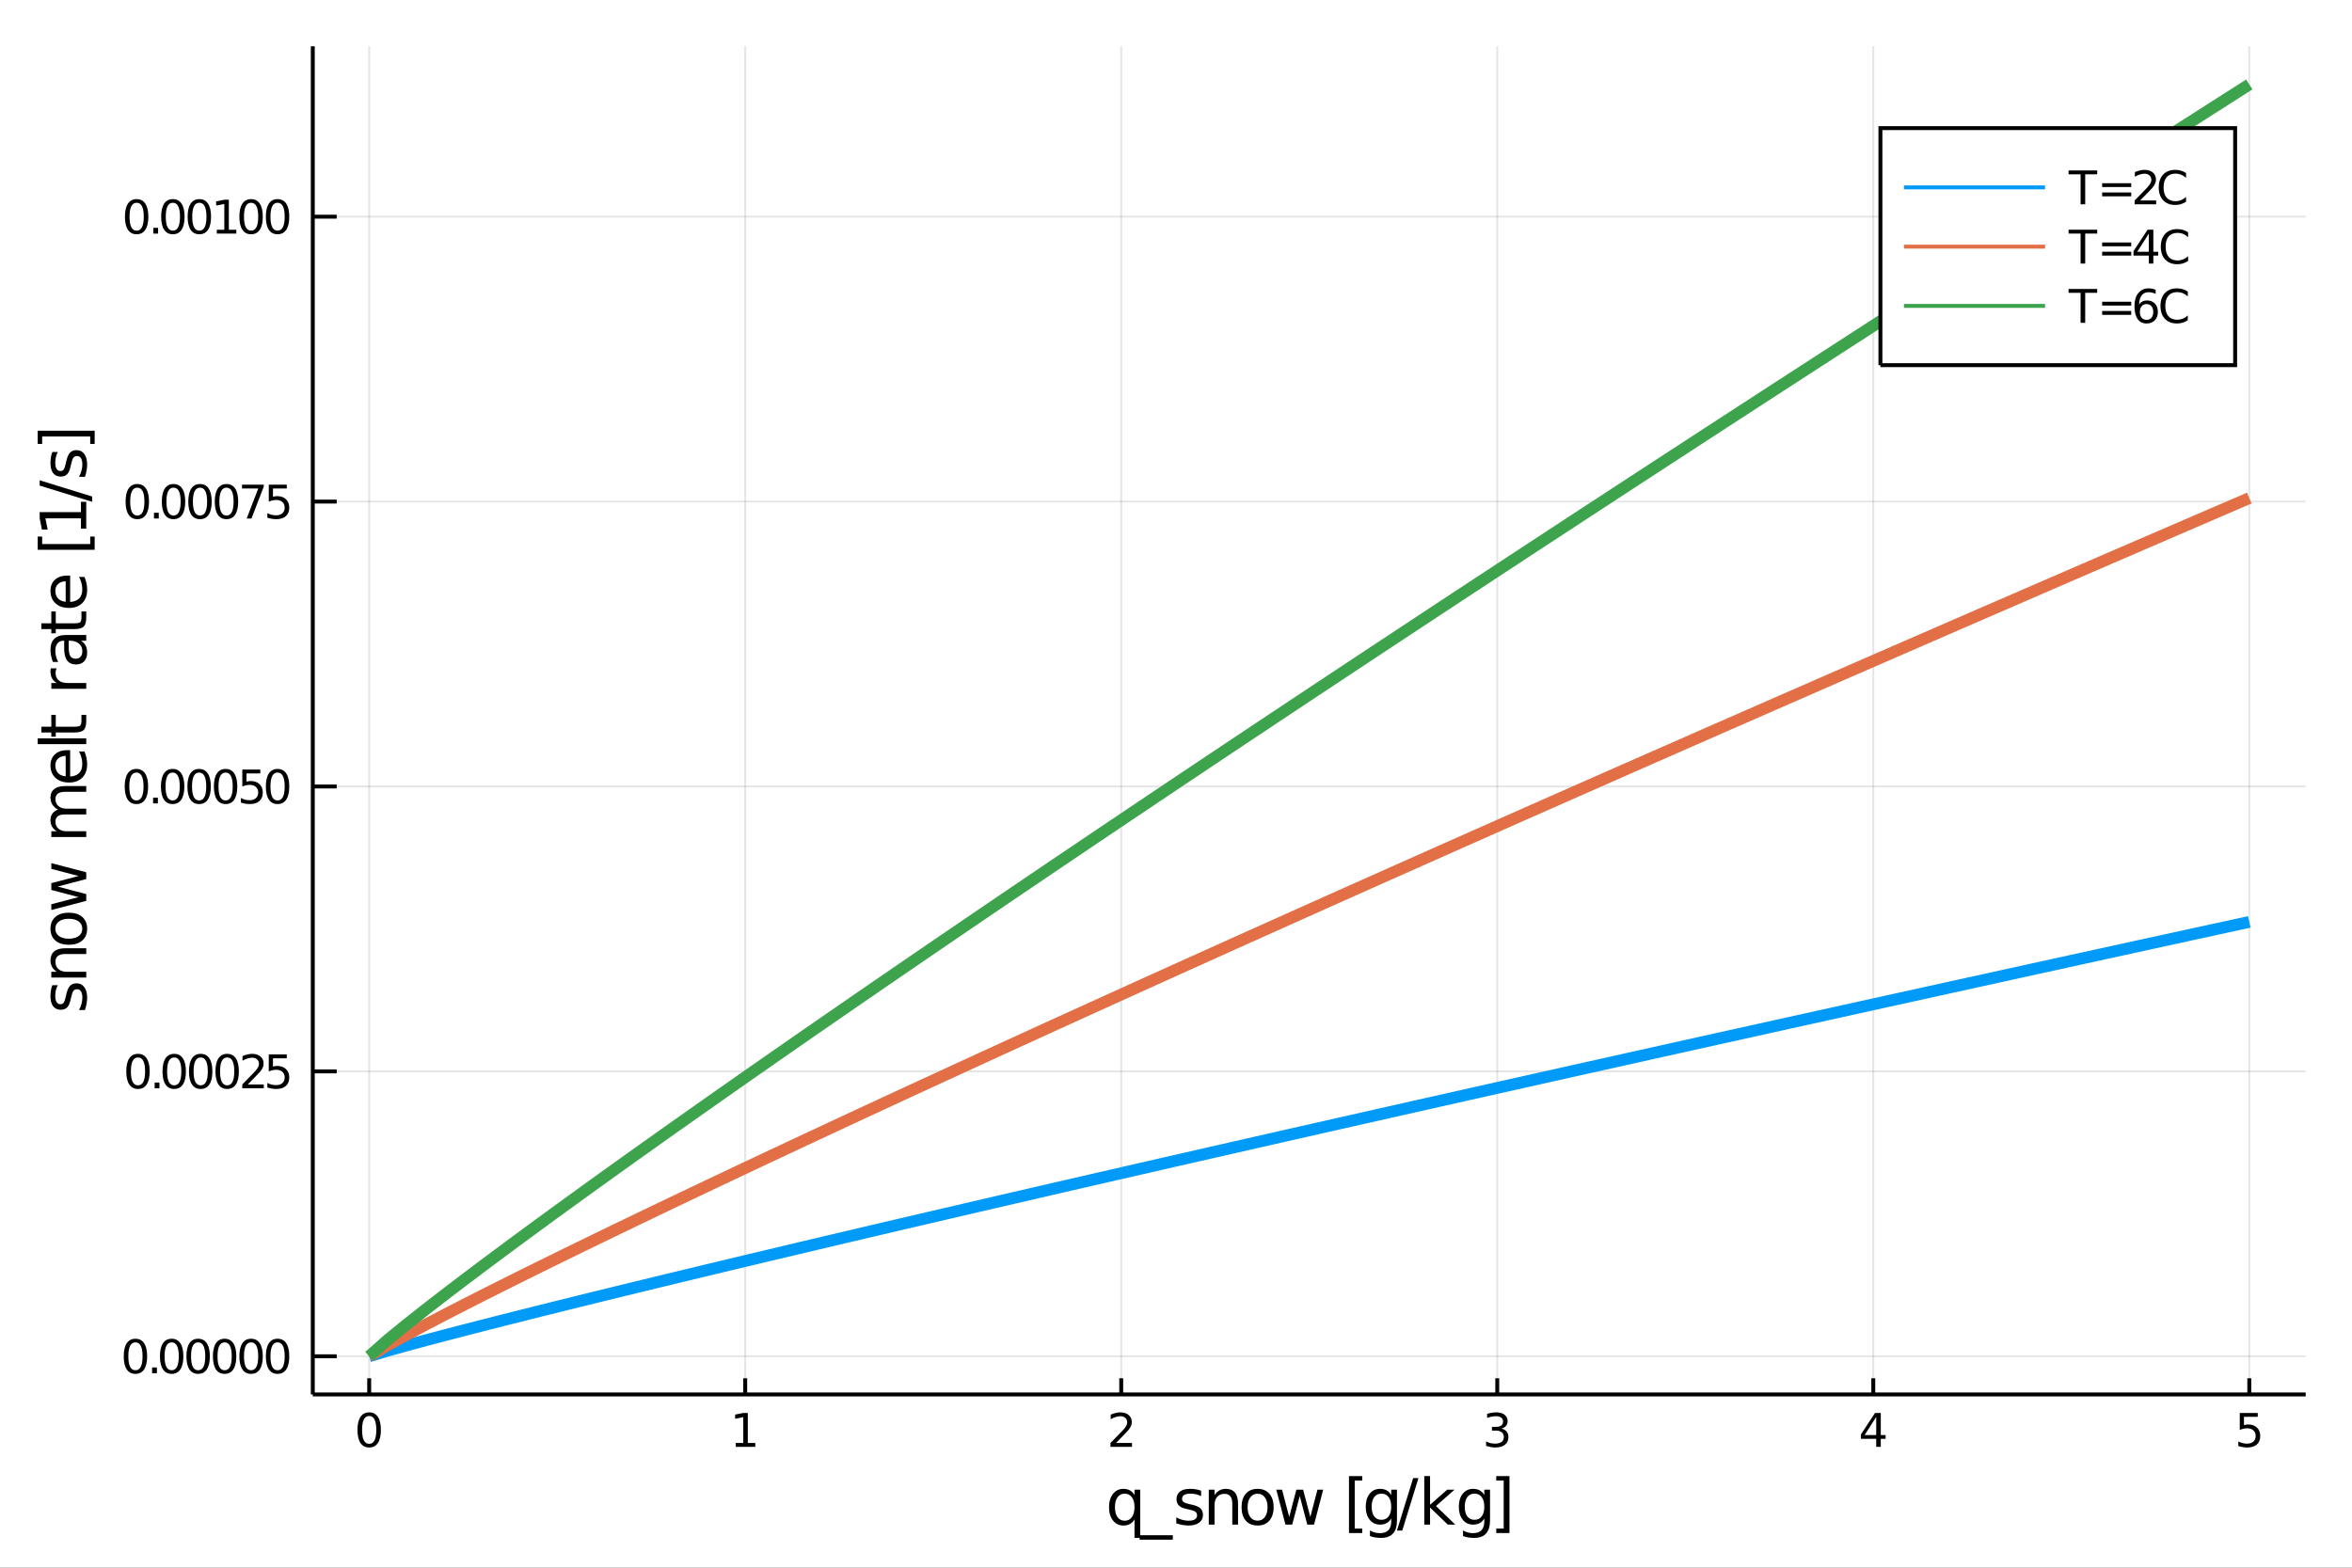 <?xml version="1.0" encoding="utf-8"?>
<svg xmlns="http://www.w3.org/2000/svg" xmlns:xlink="http://www.w3.org/1999/xlink" width="600" height="400" viewBox="0 0 2400 1600">
<rect x="0" y="0" width="2400" height="1600" fill="#333333" stroke="none"/>
<defs>
  <clipPath id="clip570">
    <rect x="0" y="0" width="2400" height="1600"/>
  </clipPath>
</defs>
<path clip-path="url(#clip570)" d="
M0 1600 L2400 1600 L2400 0 L0 0  Z
  " fill="#ffffff" fill-rule="evenodd" fill-opacity="1"/>
<defs>
  <clipPath id="clip571">
    <rect x="480" y="0" width="1681" height="1600"/>
  </clipPath>
</defs>
<path clip-path="url(#clip570)" d="
M319.171 1423.18 L2352.76 1423.18 L2352.76 47.244 L319.171 47.244  Z
  " fill="#ffffff" fill-rule="evenodd" fill-opacity="1"/>
<defs>
  <clipPath id="clip572">
    <rect x="319" y="47" width="2035" height="1377"/>
  </clipPath>
</defs>
<polyline clip-path="url(#clip572)" style="stroke:#000000; stroke-width:2; stroke-opacity:0.1; fill:none" points="
  376.722,1423.18 376.722,47.244 
  "/>
<polyline clip-path="url(#clip572)" style="stroke:#000000; stroke-width:2; stroke-opacity:0.1; fill:none" points="
  760.418,1423.18 760.418,47.244 
  "/>
<polyline clip-path="url(#clip572)" style="stroke:#000000; stroke-width:2; stroke-opacity:0.1; fill:none" points="
  1144.11,1423.18 1144.11,47.244 
  "/>
<polyline clip-path="url(#clip572)" style="stroke:#000000; stroke-width:2; stroke-opacity:0.1; fill:none" points="
  1527.81,1423.18 1527.81,47.244 
  "/>
<polyline clip-path="url(#clip572)" style="stroke:#000000; stroke-width:2; stroke-opacity:0.1; fill:none" points="
  1911.51,1423.18 1911.51,47.244 
  "/>
<polyline clip-path="url(#clip572)" style="stroke:#000000; stroke-width:2; stroke-opacity:0.1; fill:none" points="
  2295.2,1423.18 2295.2,47.244 
  "/>
<polyline clip-path="url(#clip572)" style="stroke:#000000; stroke-width:2; stroke-opacity:0.1; fill:none" points="
  319.171,1384.24 2352.76,1384.24 
  "/>
<polyline clip-path="url(#clip572)" style="stroke:#000000; stroke-width:2; stroke-opacity:0.1; fill:none" points="
  319.171,1093.47 2352.76,1093.47 
  "/>
<polyline clip-path="url(#clip572)" style="stroke:#000000; stroke-width:2; stroke-opacity:0.1; fill:none" points="
  319.171,802.69 2352.76,802.69 
  "/>
<polyline clip-path="url(#clip572)" style="stroke:#000000; stroke-width:2; stroke-opacity:0.1; fill:none" points="
  319.171,511.915 2352.76,511.915 
  "/>
<polyline clip-path="url(#clip572)" style="stroke:#000000; stroke-width:2; stroke-opacity:0.1; fill:none" points="
  319.171,221.14 2352.76,221.14 
  "/>
<polyline clip-path="url(#clip570)" style="stroke:#000000; stroke-width:4; stroke-opacity:1; fill:none" points="
  319.171,1423.18 2352.76,1423.18 
  "/>
<polyline clip-path="url(#clip570)" style="stroke:#000000; stroke-width:4; stroke-opacity:1; fill:none" points="
  319.171,1423.18 319.171,47.244 
  "/>
<polyline clip-path="url(#clip570)" style="stroke:#000000; stroke-width:4; stroke-opacity:1; fill:none" points="
  376.722,1423.18 376.722,1406.67 
  "/>
<polyline clip-path="url(#clip570)" style="stroke:#000000; stroke-width:4; stroke-opacity:1; fill:none" points="
  760.418,1423.18 760.418,1406.67 
  "/>
<polyline clip-path="url(#clip570)" style="stroke:#000000; stroke-width:4; stroke-opacity:1; fill:none" points="
  1144.11,1423.18 1144.11,1406.67 
  "/>
<polyline clip-path="url(#clip570)" style="stroke:#000000; stroke-width:4; stroke-opacity:1; fill:none" points="
  1527.81,1423.18 1527.81,1406.67 
  "/>
<polyline clip-path="url(#clip570)" style="stroke:#000000; stroke-width:4; stroke-opacity:1; fill:none" points="
  1911.51,1423.18 1911.51,1406.67 
  "/>
<polyline clip-path="url(#clip570)" style="stroke:#000000; stroke-width:4; stroke-opacity:1; fill:none" points="
  2295.2,1423.18 2295.2,1406.67 
  "/>
<polyline clip-path="url(#clip570)" style="stroke:#000000; stroke-width:4; stroke-opacity:1; fill:none" points="
  319.171,1384.24 343.574,1384.24 
  "/>
<polyline clip-path="url(#clip570)" style="stroke:#000000; stroke-width:4; stroke-opacity:1; fill:none" points="
  319.171,1093.47 343.574,1093.47 
  "/>
<polyline clip-path="url(#clip570)" style="stroke:#000000; stroke-width:4; stroke-opacity:1; fill:none" points="
  319.171,802.69 343.574,802.69 
  "/>
<polyline clip-path="url(#clip570)" style="stroke:#000000; stroke-width:4; stroke-opacity:1; fill:none" points="
  319.171,511.915 343.574,511.915 
  "/>
<polyline clip-path="url(#clip570)" style="stroke:#000000; stroke-width:4; stroke-opacity:1; fill:none" points="
  319.171,221.14 343.574,221.14 
  "/>
<path clip-path="url(#clip570)" d="M 0 0 M376.722 1445.17 Q373.111 1445.17 371.282 1448.74 Q369.476 1452.28 369.476 1459.41 Q369.476 1466.51 371.282 1470.08 Q373.111 1473.62 376.722 1473.62 Q380.356 1473.62 382.162 1470.08 Q383.99 1466.51 383.99 1459.41 Q383.99 1452.28 382.162 1448.74 Q380.356 1445.17 376.722 1445.17 M376.722 1441.47 Q382.532 1441.47 385.587 1446.07 Q388.666 1450.66 388.666 1459.41 Q388.666 1468.13 385.587 1472.74 Q382.532 1477.32 376.722 1477.32 Q370.912 1477.32 367.833 1472.74 Q364.777 1468.13 364.777 1459.41 Q364.777 1450.66 367.833 1446.07 Q370.912 1441.47 376.722 1441.47 Z" fill="#000000" fill-rule="evenodd" fill-opacity="1" /><path clip-path="url(#clip570)" d="M 0 0 M750.8 1472.72 L758.439 1472.72 L758.439 1446.35 L750.128 1448.02 L750.128 1443.76 L758.392 1442.09 L763.068 1442.09 L763.068 1472.72 L770.707 1472.72 L770.707 1476.65 L750.8 1476.65 L750.8 1472.72 Z" fill="#000000" fill-rule="evenodd" fill-opacity="1" /><path clip-path="url(#clip570)" d="M 0 0 M1138.77 1472.72 L1155.09 1472.72 L1155.09 1476.65 L1133.14 1476.65 L1133.14 1472.72 Q1135.8 1469.96 1140.39 1465.33 Q1144.99 1460.68 1146.17 1459.34 Q1148.42 1456.81 1149.3 1455.08 Q1150.2 1453.32 1150.2 1451.63 Q1150.2 1448.87 1148.26 1447.14 Q1146.34 1445.4 1143.23 1445.4 Q1141.04 1445.4 1138.58 1446.17 Q1136.15 1446.93 1133.37 1448.48 L1133.37 1443.76 Q1136.2 1442.62 1138.65 1442.05 Q1141.1 1441.47 1143.14 1441.47 Q1148.51 1441.47 1151.71 1444.15 Q1154.9 1446.84 1154.9 1451.33 Q1154.9 1453.46 1154.09 1455.38 Q1153.3 1457.28 1151.2 1459.87 Q1150.62 1460.54 1147.52 1463.76 Q1144.41 1466.95 1138.77 1472.72 Z" fill="#000000" fill-rule="evenodd" fill-opacity="1" /><path clip-path="url(#clip570)" d="M 0 0 M1532.06 1458.02 Q1535.41 1458.74 1537.29 1461 Q1539.19 1463.27 1539.19 1466.61 Q1539.19 1471.72 1535.67 1474.52 Q1532.15 1477.32 1525.67 1477.32 Q1523.49 1477.32 1521.18 1476.88 Q1518.89 1476.47 1516.43 1475.61 L1516.43 1471.1 Q1518.38 1472.23 1520.69 1472.81 Q1523.01 1473.39 1525.53 1473.39 Q1529.93 1473.39 1532.22 1471.65 Q1534.53 1469.92 1534.53 1466.61 Q1534.53 1463.55 1532.38 1461.84 Q1530.25 1460.1 1526.43 1460.1 L1522.4 1460.1 L1522.4 1456.26 L1526.62 1456.26 Q1530.07 1456.26 1531.9 1454.89 Q1533.72 1453.5 1533.72 1450.91 Q1533.72 1448.25 1531.83 1446.84 Q1529.95 1445.4 1526.43 1445.4 Q1524.51 1445.4 1522.31 1445.82 Q1520.11 1446.24 1517.47 1447.11 L1517.47 1442.95 Q1520.14 1442.21 1522.45 1441.84 Q1524.79 1441.47 1526.85 1441.47 Q1532.17 1441.47 1535.27 1443.9 Q1538.38 1446.3 1538.38 1450.43 Q1538.38 1453.3 1536.73 1455.29 Q1535.09 1457.25 1532.06 1458.02 Z" fill="#000000" fill-rule="evenodd" fill-opacity="1" /><path clip-path="url(#clip570)" d="M 0 0 M1914.51 1446.17 L1902.71 1464.61 L1914.51 1464.61 L1914.51 1446.17 M1913.29 1442.09 L1919.17 1442.09 L1919.17 1464.61 L1924.1 1464.61 L1924.1 1468.5 L1919.17 1468.5 L1919.17 1476.65 L1914.51 1476.65 L1914.51 1468.5 L1898.91 1468.5 L1898.91 1463.99 L1913.29 1442.09 Z" fill="#000000" fill-rule="evenodd" fill-opacity="1" /><path clip-path="url(#clip570)" d="M 0 0 M2285.48 1442.09 L2303.84 1442.09 L2303.84 1446.03 L2289.76 1446.03 L2289.76 1454.5 Q2290.78 1454.15 2291.8 1453.99 Q2292.82 1453.8 2293.84 1453.8 Q2299.62 1453.8 2303 1456.98 Q2306.38 1460.15 2306.38 1465.56 Q2306.38 1471.14 2302.91 1474.24 Q2299.44 1477.32 2293.12 1477.32 Q2290.94 1477.32 2288.67 1476.95 Q2286.43 1476.58 2284.02 1475.84 L2284.02 1471.14 Q2286.1 1472.28 2288.33 1472.83 Q2290.55 1473.39 2293.03 1473.39 Q2297.03 1473.39 2299.37 1471.28 Q2301.71 1469.18 2301.71 1465.56 Q2301.71 1461.95 2299.37 1459.85 Q2297.03 1457.74 2293.03 1457.74 Q2291.15 1457.74 2289.28 1458.16 Q2287.42 1458.57 2285.48 1459.45 L2285.48 1442.09 Z" fill="#000000" fill-rule="evenodd" fill-opacity="1" /><path clip-path="url(#clip570)" d="M 0 0 M138.205 1370.04 Q134.593 1370.04 132.765 1373.6 Q130.959 1377.15 130.959 1384.28 Q130.959 1391.38 132.765 1394.95 Q134.593 1398.49 138.205 1398.49 Q141.839 1398.49 143.644 1394.95 Q145.473 1391.38 145.473 1384.28 Q145.473 1377.15 143.644 1373.6 Q141.839 1370.04 138.205 1370.04 M138.205 1366.34 Q144.015 1366.34 147.07 1370.94 Q150.149 1375.53 150.149 1384.28 Q150.149 1393 147.07 1397.61 Q144.015 1402.19 138.205 1402.19 Q132.394 1402.19 129.316 1397.61 Q126.26 1393 126.26 1384.28 Q126.26 1375.53 129.316 1370.94 Q132.394 1366.34 138.205 1366.34 Z" fill="#000000" fill-rule="evenodd" fill-opacity="1" /><path clip-path="url(#clip570)" d="M 0 0 M155.218 1395.64 L160.103 1395.64 L160.103 1401.52 L155.218 1401.52 L155.218 1395.64 Z" fill="#000000" fill-rule="evenodd" fill-opacity="1" /><path clip-path="url(#clip570)" d="M 0 0 M175.172 1370.04 Q171.561 1370.04 169.732 1373.6 Q167.927 1377.15 167.927 1384.28 Q167.927 1391.38 169.732 1394.95 Q171.561 1398.49 175.172 1398.49 Q178.806 1398.49 180.612 1394.95 Q182.44 1391.38 182.44 1384.28 Q182.44 1377.15 180.612 1373.6 Q178.806 1370.04 175.172 1370.04 M175.172 1366.34 Q180.982 1366.34 184.038 1370.94 Q187.116 1375.53 187.116 1384.28 Q187.116 1393 184.038 1397.61 Q180.982 1402.19 175.172 1402.19 Q169.362 1402.19 166.283 1397.61 Q163.228 1393 163.228 1384.28 Q163.228 1375.53 166.283 1370.94 Q169.362 1366.34 175.172 1366.34 Z" fill="#000000" fill-rule="evenodd" fill-opacity="1" /><path clip-path="url(#clip570)" d="M 0 0 M202.186 1370.04 Q198.575 1370.04 196.746 1373.6 Q194.94 1377.15 194.94 1384.28 Q194.94 1391.38 196.746 1394.95 Q198.575 1398.49 202.186 1398.49 Q205.82 1398.49 207.625 1394.95 Q209.454 1391.38 209.454 1384.28 Q209.454 1377.15 207.625 1373.6 Q205.82 1370.04 202.186 1370.04 M202.186 1366.34 Q207.996 1366.34 211.051 1370.94 Q214.13 1375.53 214.13 1384.28 Q214.13 1393 211.051 1397.61 Q207.996 1402.19 202.186 1402.19 Q196.376 1402.19 193.297 1397.61 Q190.241 1393 190.241 1384.28 Q190.241 1375.53 193.297 1370.94 Q196.376 1366.34 202.186 1366.34 Z" fill="#000000" fill-rule="evenodd" fill-opacity="1" /><path clip-path="url(#clip570)" d="M 0 0 M229.199 1370.04 Q225.588 1370.04 223.76 1373.6 Q221.954 1377.15 221.954 1384.28 Q221.954 1391.38 223.76 1394.95 Q225.588 1398.49 229.199 1398.49 Q232.834 1398.49 234.639 1394.95 Q236.468 1391.38 236.468 1384.28 Q236.468 1377.15 234.639 1373.6 Q232.834 1370.04 229.199 1370.04 M229.199 1366.34 Q235.01 1366.34 238.065 1370.94 Q241.144 1375.53 241.144 1384.28 Q241.144 1393 238.065 1397.61 Q235.01 1402.19 229.199 1402.19 Q223.389 1402.19 220.311 1397.61 Q217.255 1393 217.255 1384.28 Q217.255 1375.53 220.311 1370.94 Q223.389 1366.34 229.199 1366.34 Z" fill="#000000" fill-rule="evenodd" fill-opacity="1" /><path clip-path="url(#clip570)" d="M 0 0 M256.213 1370.04 Q252.602 1370.04 250.773 1373.6 Q248.968 1377.15 248.968 1384.28 Q248.968 1391.38 250.773 1394.95 Q252.602 1398.49 256.213 1398.49 Q259.847 1398.49 261.653 1394.95 Q263.482 1391.38 263.482 1384.28 Q263.482 1377.15 261.653 1373.6 Q259.847 1370.04 256.213 1370.04 M256.213 1366.34 Q262.023 1366.34 265.079 1370.94 Q268.158 1375.53 268.158 1384.28 Q268.158 1393 265.079 1397.61 Q262.023 1402.19 256.213 1402.19 Q250.403 1402.19 247.324 1397.61 Q244.269 1393 244.269 1384.28 Q244.269 1375.53 247.324 1370.94 Q250.403 1366.34 256.213 1366.34 Z" fill="#000000" fill-rule="evenodd" fill-opacity="1" /><path clip-path="url(#clip570)" d="M 0 0 M283.227 1370.04 Q279.616 1370.04 277.787 1373.6 Q275.982 1377.15 275.982 1384.28 Q275.982 1391.38 277.787 1394.95 Q279.616 1398.49 283.227 1398.49 Q286.861 1398.49 288.667 1394.95 Q290.495 1391.38 290.495 1384.28 Q290.495 1377.15 288.667 1373.6 Q286.861 1370.04 283.227 1370.04 M283.227 1366.34 Q289.037 1366.34 292.093 1370.94 Q295.171 1375.53 295.171 1384.28 Q295.171 1393 292.093 1397.61 Q289.037 1402.19 283.227 1402.19 Q277.417 1402.19 274.338 1397.61 Q271.283 1393 271.283 1384.28 Q271.283 1375.53 274.338 1370.94 Q277.417 1366.34 283.227 1366.34 Z" fill="#000000" fill-rule="evenodd" fill-opacity="1" /><path clip-path="url(#clip570)" d="M 0 0 M140.797 1079.26 Q137.186 1079.26 135.357 1082.83 Q133.552 1086.37 133.552 1093.5 Q133.552 1100.61 135.357 1104.17 Q137.186 1107.71 140.797 1107.71 Q144.431 1107.71 146.237 1104.17 Q148.066 1100.61 148.066 1093.5 Q148.066 1086.37 146.237 1082.83 Q144.431 1079.26 140.797 1079.26 M140.797 1075.56 Q146.607 1075.56 149.663 1080.17 Q152.741 1084.75 152.741 1093.5 Q152.741 1102.23 149.663 1106.83 Q146.607 1111.42 140.797 1111.42 Q134.987 1111.42 131.908 1106.83 Q128.853 1102.23 128.853 1093.5 Q128.853 1084.75 131.908 1080.17 Q134.987 1075.56 140.797 1075.56 Z" fill="#000000" fill-rule="evenodd" fill-opacity="1" /><path clip-path="url(#clip570)" d="M 0 0 M157.811 1104.87 L162.695 1104.87 L162.695 1110.75 L157.811 1110.75 L157.811 1104.87 Z" fill="#000000" fill-rule="evenodd" fill-opacity="1" /><path clip-path="url(#clip570)" d="M 0 0 M177.765 1079.26 Q174.153 1079.26 172.325 1082.83 Q170.519 1086.37 170.519 1093.5 Q170.519 1100.61 172.325 1104.17 Q174.153 1107.71 177.765 1107.71 Q181.399 1107.71 183.204 1104.17 Q185.033 1100.61 185.033 1093.5 Q185.033 1086.37 183.204 1082.83 Q181.399 1079.26 177.765 1079.26 M177.765 1075.56 Q183.575 1075.56 186.63 1080.17 Q189.709 1084.75 189.709 1093.5 Q189.709 1102.23 186.63 1106.83 Q183.575 1111.42 177.765 1111.42 Q171.954 1111.42 168.876 1106.83 Q165.82 1102.23 165.82 1093.5 Q165.82 1084.75 168.876 1080.17 Q171.954 1075.56 177.765 1075.56 Z" fill="#000000" fill-rule="evenodd" fill-opacity="1" /><path clip-path="url(#clip570)" d="M 0 0 M204.778 1079.26 Q201.167 1079.26 199.338 1082.83 Q197.533 1086.37 197.533 1093.5 Q197.533 1100.61 199.338 1104.17 Q201.167 1107.71 204.778 1107.71 Q208.412 1107.71 210.218 1104.17 Q212.047 1100.61 212.047 1093.5 Q212.047 1086.37 210.218 1082.83 Q208.412 1079.26 204.778 1079.26 M204.778 1075.56 Q210.588 1075.56 213.644 1080.17 Q216.723 1084.75 216.723 1093.5 Q216.723 1102.23 213.644 1106.83 Q210.588 1111.42 204.778 1111.42 Q198.968 1111.42 195.889 1106.83 Q192.834 1102.23 192.834 1093.5 Q192.834 1084.75 195.889 1080.17 Q198.968 1075.56 204.778 1075.56 Z" fill="#000000" fill-rule="evenodd" fill-opacity="1" /><path clip-path="url(#clip570)" d="M 0 0 M231.792 1079.26 Q228.181 1079.26 226.352 1082.83 Q224.547 1086.37 224.547 1093.5 Q224.547 1100.61 226.352 1104.17 Q228.181 1107.71 231.792 1107.71 Q235.426 1107.71 237.232 1104.17 Q239.06 1100.61 239.06 1093.5 Q239.06 1086.37 237.232 1082.83 Q235.426 1079.26 231.792 1079.26 M231.792 1075.56 Q237.602 1075.56 240.658 1080.17 Q243.736 1084.75 243.736 1093.5 Q243.736 1102.23 240.658 1106.83 Q237.602 1111.42 231.792 1111.42 Q225.982 1111.42 222.903 1106.83 Q219.848 1102.23 219.848 1093.5 Q219.848 1084.75 222.903 1080.17 Q225.982 1075.56 231.792 1075.56 Z" fill="#000000" fill-rule="evenodd" fill-opacity="1" /><path clip-path="url(#clip570)" d="M 0 0 M252.834 1106.81 L269.153 1106.81 L269.153 1110.75 L247.209 1110.75 L247.209 1106.81 Q249.871 1104.06 254.454 1099.43 Q259.06 1094.77 260.241 1093.43 Q262.486 1090.91 263.366 1089.17 Q264.269 1087.41 264.269 1085.72 Q264.269 1082.97 262.324 1081.23 Q260.403 1079.5 257.301 1079.5 Q255.102 1079.5 252.648 1080.26 Q250.218 1081.02 247.44 1082.57 L247.44 1077.85 Q250.264 1076.72 252.718 1076.14 Q255.172 1075.56 257.209 1075.56 Q262.579 1075.56 265.773 1078.25 Q268.968 1080.93 268.968 1085.42 Q268.968 1087.55 268.158 1089.47 Q267.371 1091.37 265.264 1093.96 Q264.685 1094.63 261.584 1097.85 Q258.482 1101.05 252.834 1106.81 Z" fill="#000000" fill-rule="evenodd" fill-opacity="1" /><path clip-path="url(#clip570)" d="M 0 0 M274.269 1076.19 L292.625 1076.19 L292.625 1080.12 L278.551 1080.12 L278.551 1088.59 Q279.57 1088.25 280.588 1088.08 Q281.607 1087.9 282.625 1087.9 Q288.412 1087.9 291.792 1091.07 Q295.171 1094.24 295.171 1099.66 Q295.171 1105.24 291.699 1108.34 Q288.227 1111.42 281.907 1111.42 Q279.732 1111.42 277.463 1111.05 Q275.218 1110.68 272.81 1109.94 L272.81 1105.24 Q274.894 1106.37 277.116 1106.93 Q279.338 1107.48 281.815 1107.48 Q285.819 1107.48 288.157 1105.37 Q290.495 1103.27 290.495 1099.66 Q290.495 1096.05 288.157 1093.94 Q285.819 1091.83 281.815 1091.83 Q279.94 1091.83 278.065 1092.25 Q276.213 1092.67 274.269 1093.55 L274.269 1076.19 Z" fill="#000000" fill-rule="evenodd" fill-opacity="1" /><path clip-path="url(#clip570)" d="M 0 0 M139.2 788.489 Q135.589 788.489 133.76 792.054 Q131.955 795.595 131.955 802.725 Q131.955 809.831 133.76 813.396 Q135.589 816.938 139.2 816.938 Q142.834 816.938 144.64 813.396 Q146.468 809.831 146.468 802.725 Q146.468 795.595 144.64 792.054 Q142.834 788.489 139.2 788.489 M139.2 784.785 Q145.01 784.785 148.066 789.392 Q151.144 793.975 151.144 802.725 Q151.144 811.452 148.066 816.058 Q145.01 820.641 139.2 820.641 Q133.39 820.641 130.311 816.058 Q127.256 811.452 127.256 802.725 Q127.256 793.975 130.311 789.392 Q133.39 784.785 139.2 784.785 Z" fill="#000000" fill-rule="evenodd" fill-opacity="1" /><path clip-path="url(#clip570)" d="M 0 0 M156.214 814.091 L161.098 814.091 L161.098 819.97 L156.214 819.97 L156.214 814.091 Z" fill="#000000" fill-rule="evenodd" fill-opacity="1" /><path clip-path="url(#clip570)" d="M 0 0 M176.167 788.489 Q172.556 788.489 170.728 792.054 Q168.922 795.595 168.922 802.725 Q168.922 809.831 170.728 813.396 Q172.556 816.938 176.167 816.938 Q179.802 816.938 181.607 813.396 Q183.436 809.831 183.436 802.725 Q183.436 795.595 181.607 792.054 Q179.802 788.489 176.167 788.489 M176.167 784.785 Q181.977 784.785 185.033 789.392 Q188.112 793.975 188.112 802.725 Q188.112 811.452 185.033 816.058 Q181.977 820.641 176.167 820.641 Q170.357 820.641 167.278 816.058 Q164.223 811.452 164.223 802.725 Q164.223 793.975 167.278 789.392 Q170.357 784.785 176.167 784.785 Z" fill="#000000" fill-rule="evenodd" fill-opacity="1" /><path clip-path="url(#clip570)" d="M 0 0 M203.181 788.489 Q199.57 788.489 197.741 792.054 Q195.936 795.595 195.936 802.725 Q195.936 809.831 197.741 813.396 Q199.57 816.938 203.181 816.938 Q206.815 816.938 208.621 813.396 Q210.45 809.831 210.45 802.725 Q210.45 795.595 208.621 792.054 Q206.815 788.489 203.181 788.489 M203.181 784.785 Q208.991 784.785 212.047 789.392 Q215.125 793.975 215.125 802.725 Q215.125 811.452 212.047 816.058 Q208.991 820.641 203.181 820.641 Q197.371 820.641 194.292 816.058 Q191.237 811.452 191.237 802.725 Q191.237 793.975 194.292 789.392 Q197.371 784.785 203.181 784.785 Z" fill="#000000" fill-rule="evenodd" fill-opacity="1" /><path clip-path="url(#clip570)" d="M 0 0 M230.195 788.489 Q226.584 788.489 224.755 792.054 Q222.949 795.595 222.949 802.725 Q222.949 809.831 224.755 813.396 Q226.584 816.938 230.195 816.938 Q233.829 816.938 235.635 813.396 Q237.463 809.831 237.463 802.725 Q237.463 795.595 235.635 792.054 Q233.829 788.489 230.195 788.489 M230.195 784.785 Q236.005 784.785 239.06 789.392 Q242.139 793.975 242.139 802.725 Q242.139 811.452 239.06 816.058 Q236.005 820.641 230.195 820.641 Q224.385 820.641 221.306 816.058 Q218.25 811.452 218.25 802.725 Q218.25 793.975 221.306 789.392 Q224.385 784.785 230.195 784.785 Z" fill="#000000" fill-rule="evenodd" fill-opacity="1" /><path clip-path="url(#clip570)" d="M 0 0 M247.255 785.41 L265.611 785.41 L265.611 789.345 L251.537 789.345 L251.537 797.818 Q252.556 797.47 253.574 797.308 Q254.593 797.123 255.611 797.123 Q261.398 797.123 264.778 800.294 Q268.158 803.466 268.158 808.882 Q268.158 814.461 264.685 817.563 Q261.213 820.641 254.894 820.641 Q252.718 820.641 250.449 820.271 Q248.204 819.901 245.797 819.16 L245.797 814.461 Q247.88 815.595 250.102 816.151 Q252.324 816.706 254.801 816.706 Q258.806 816.706 261.144 814.6 Q263.482 812.493 263.482 808.882 Q263.482 805.271 261.144 803.165 Q258.806 801.058 254.801 801.058 Q252.926 801.058 251.051 801.475 Q249.199 801.892 247.255 802.771 L247.255 785.41 Z" fill="#000000" fill-rule="evenodd" fill-opacity="1" /><path clip-path="url(#clip570)" d="M 0 0 M283.227 788.489 Q279.616 788.489 277.787 792.054 Q275.982 795.595 275.982 802.725 Q275.982 809.831 277.787 813.396 Q279.616 816.938 283.227 816.938 Q286.861 816.938 288.667 813.396 Q290.495 809.831 290.495 802.725 Q290.495 795.595 288.667 792.054 Q286.861 788.489 283.227 788.489 M283.227 784.785 Q289.037 784.785 292.093 789.392 Q295.171 793.975 295.171 802.725 Q295.171 811.452 292.093 816.058 Q289.037 820.641 283.227 820.641 Q277.417 820.641 274.338 816.058 Q271.283 811.452 271.283 802.725 Q271.283 793.975 274.338 789.392 Q277.417 784.785 283.227 784.785 Z" fill="#000000" fill-rule="evenodd" fill-opacity="1" /><path clip-path="url(#clip570)" d="M 0 0 M140.103 497.714 Q136.492 497.714 134.663 501.279 Q132.857 504.82 132.857 511.95 Q132.857 519.056 134.663 522.621 Q136.492 526.163 140.103 526.163 Q143.737 526.163 145.542 522.621 Q147.371 519.056 147.371 511.95 Q147.371 504.82 145.542 501.279 Q143.737 497.714 140.103 497.714 M140.103 494.01 Q145.913 494.01 148.968 498.617 Q152.047 503.2 152.047 511.95 Q152.047 520.677 148.968 525.283 Q145.913 529.866 140.103 529.866 Q134.293 529.866 131.214 525.283 Q128.158 520.677 128.158 511.95 Q128.158 503.2 131.214 498.617 Q134.293 494.01 140.103 494.01 Z" fill="#000000" fill-rule="evenodd" fill-opacity="1" /><path clip-path="url(#clip570)" d="M 0 0 M157.116 523.315 L162.001 523.315 L162.001 529.195 L157.116 529.195 L157.116 523.315 Z" fill="#000000" fill-rule="evenodd" fill-opacity="1" /><path clip-path="url(#clip570)" d="M 0 0 M177.07 497.714 Q173.459 497.714 171.63 501.279 Q169.825 504.82 169.825 511.95 Q169.825 519.056 171.63 522.621 Q173.459 526.163 177.07 526.163 Q180.704 526.163 182.51 522.621 Q184.339 519.056 184.339 511.95 Q184.339 504.82 182.51 501.279 Q180.704 497.714 177.07 497.714 M177.07 494.01 Q182.88 494.01 185.936 498.617 Q189.014 503.2 189.014 511.95 Q189.014 520.677 185.936 525.283 Q182.88 529.866 177.07 529.866 Q171.26 529.866 168.181 525.283 Q165.126 520.677 165.126 511.95 Q165.126 503.2 168.181 498.617 Q171.26 494.01 177.07 494.01 Z" fill="#000000" fill-rule="evenodd" fill-opacity="1" /><path clip-path="url(#clip570)" d="M 0 0 M204.084 497.714 Q200.473 497.714 198.644 501.279 Q196.838 504.82 196.838 511.95 Q196.838 519.056 198.644 522.621 Q200.473 526.163 204.084 526.163 Q207.718 526.163 209.524 522.621 Q211.352 519.056 211.352 511.95 Q211.352 504.82 209.524 501.279 Q207.718 497.714 204.084 497.714 M204.084 494.01 Q209.894 494.01 212.95 498.617 Q216.028 503.2 216.028 511.95 Q216.028 520.677 212.95 525.283 Q209.894 529.866 204.084 529.866 Q198.274 529.866 195.195 525.283 Q192.139 520.677 192.139 511.95 Q192.139 503.2 195.195 498.617 Q198.274 494.01 204.084 494.01 Z" fill="#000000" fill-rule="evenodd" fill-opacity="1" /><path clip-path="url(#clip570)" d="M 0 0 M231.098 497.714 Q227.486 497.714 225.658 501.279 Q223.852 504.82 223.852 511.95 Q223.852 519.056 225.658 522.621 Q227.486 526.163 231.098 526.163 Q234.732 526.163 236.537 522.621 Q238.366 519.056 238.366 511.95 Q238.366 504.82 236.537 501.279 Q234.732 497.714 231.098 497.714 M231.098 494.01 Q236.908 494.01 239.963 498.617 Q243.042 503.2 243.042 511.95 Q243.042 520.677 239.963 525.283 Q236.908 529.866 231.098 529.866 Q225.287 529.866 222.209 525.283 Q219.153 520.677 219.153 511.95 Q219.153 503.2 222.209 498.617 Q225.287 494.01 231.098 494.01 Z" fill="#000000" fill-rule="evenodd" fill-opacity="1" /><path clip-path="url(#clip570)" d="M 0 0 M246.931 494.635 L269.153 494.635 L269.153 496.626 L256.607 529.195 L251.722 529.195 L263.528 498.57 L246.931 498.57 L246.931 494.635 Z" fill="#000000" fill-rule="evenodd" fill-opacity="1" /><path clip-path="url(#clip570)" d="M 0 0 M274.269 494.635 L292.625 494.635 L292.625 498.57 L278.551 498.57 L278.551 507.042 Q279.57 506.695 280.588 506.533 Q281.607 506.348 282.625 506.348 Q288.412 506.348 291.792 509.519 Q295.171 512.691 295.171 518.107 Q295.171 523.686 291.699 526.788 Q288.227 529.866 281.907 529.866 Q279.732 529.866 277.463 529.496 Q275.218 529.126 272.81 528.385 L272.81 523.686 Q274.894 524.82 277.116 525.376 Q279.338 525.931 281.815 525.931 Q285.819 525.931 288.157 523.825 Q290.495 521.718 290.495 518.107 Q290.495 514.496 288.157 512.39 Q285.819 510.283 281.815 510.283 Q279.94 510.283 278.065 510.7 Q276.213 511.116 274.269 511.996 L274.269 494.635 Z" fill="#000000" fill-rule="evenodd" fill-opacity="1" /><path clip-path="url(#clip570)" d="M 0 0 M139.431 206.939 Q135.82 206.939 133.992 210.504 Q132.186 214.045 132.186 221.175 Q132.186 228.281 133.992 231.846 Q135.82 235.388 139.431 235.388 Q143.066 235.388 144.871 231.846 Q146.7 228.281 146.7 221.175 Q146.7 214.045 144.871 210.504 Q143.066 206.939 139.431 206.939 M139.431 203.235 Q145.242 203.235 148.297 207.841 Q151.376 212.425 151.376 221.175 Q151.376 229.902 148.297 234.508 Q145.242 239.091 139.431 239.091 Q133.621 239.091 130.543 234.508 Q127.487 229.902 127.487 221.175 Q127.487 212.425 130.543 207.841 Q133.621 203.235 139.431 203.235 Z" fill="#000000" fill-rule="evenodd" fill-opacity="1" /><path clip-path="url(#clip570)" d="M 0 0 M156.445 232.54 L161.329 232.54 L161.329 238.42 L156.445 238.42 L156.445 232.54 Z" fill="#000000" fill-rule="evenodd" fill-opacity="1" /><path clip-path="url(#clip570)" d="M 0 0 M176.399 206.939 Q172.788 206.939 170.959 210.504 Q169.153 214.045 169.153 221.175 Q169.153 228.281 170.959 231.846 Q172.788 235.388 176.399 235.388 Q180.033 235.388 181.839 231.846 Q183.667 228.281 183.667 221.175 Q183.667 214.045 181.839 210.504 Q180.033 206.939 176.399 206.939 M176.399 203.235 Q182.209 203.235 185.264 207.841 Q188.343 212.425 188.343 221.175 Q188.343 229.902 185.264 234.508 Q182.209 239.091 176.399 239.091 Q170.589 239.091 167.51 234.508 Q164.454 229.902 164.454 221.175 Q164.454 212.425 167.51 207.841 Q170.589 203.235 176.399 203.235 Z" fill="#000000" fill-rule="evenodd" fill-opacity="1" /><path clip-path="url(#clip570)" d="M 0 0 M203.413 206.939 Q199.801 206.939 197.973 210.504 Q196.167 214.045 196.167 221.175 Q196.167 228.281 197.973 231.846 Q199.801 235.388 203.413 235.388 Q207.047 235.388 208.852 231.846 Q210.681 228.281 210.681 221.175 Q210.681 214.045 208.852 210.504 Q207.047 206.939 203.413 206.939 M203.413 203.235 Q209.223 203.235 212.278 207.841 Q215.357 212.425 215.357 221.175 Q215.357 229.902 212.278 234.508 Q209.223 239.091 203.413 239.091 Q197.602 239.091 194.524 234.508 Q191.468 229.902 191.468 221.175 Q191.468 212.425 194.524 207.841 Q197.602 203.235 203.413 203.235 Z" fill="#000000" fill-rule="evenodd" fill-opacity="1" /><path clip-path="url(#clip570)" d="M 0 0 M221.237 234.485 L228.875 234.485 L228.875 208.119 L220.565 209.786 L220.565 205.527 L228.829 203.86 L233.505 203.86 L233.505 234.485 L241.144 234.485 L241.144 238.42 L221.237 238.42 L221.237 234.485 Z" fill="#000000" fill-rule="evenodd" fill-opacity="1" /><path clip-path="url(#clip570)" d="M 0 0 M256.213 206.939 Q252.602 206.939 250.773 210.504 Q248.968 214.045 248.968 221.175 Q248.968 228.281 250.773 231.846 Q252.602 235.388 256.213 235.388 Q259.847 235.388 261.653 231.846 Q263.482 228.281 263.482 221.175 Q263.482 214.045 261.653 210.504 Q259.847 206.939 256.213 206.939 M256.213 203.235 Q262.023 203.235 265.079 207.841 Q268.158 212.425 268.158 221.175 Q268.158 229.902 265.079 234.508 Q262.023 239.091 256.213 239.091 Q250.403 239.091 247.324 234.508 Q244.269 229.902 244.269 221.175 Q244.269 212.425 247.324 207.841 Q250.403 203.235 256.213 203.235 Z" fill="#000000" fill-rule="evenodd" fill-opacity="1" /><path clip-path="url(#clip570)" d="M 0 0 M283.227 206.939 Q279.616 206.939 277.787 210.504 Q275.982 214.045 275.982 221.175 Q275.982 228.281 277.787 231.846 Q279.616 235.388 283.227 235.388 Q286.861 235.388 288.667 231.846 Q290.495 228.281 290.495 221.175 Q290.495 214.045 288.667 210.504 Q286.861 206.939 283.227 206.939 M283.227 203.235 Q289.037 203.235 292.093 207.841 Q295.171 212.425 295.171 221.175 Q295.171 229.902 292.093 234.508 Q289.037 239.091 283.227 239.091 Q277.417 239.091 274.338 234.508 Q271.283 229.902 271.283 221.175 Q271.283 212.425 274.338 207.841 Q277.417 203.235 283.227 203.235 Z" fill="#000000" fill-rule="evenodd" fill-opacity="1" /><path clip-path="url(#clip570)" d="M 0 0 M1137.7 1538.25 Q1137.7 1544.71 1140.35 1548.4 Q1143.02 1552.07 1147.67 1552.07 Q1152.31 1552.07 1154.99 1548.4 Q1157.66 1544.71 1157.66 1538.25 Q1157.66 1531.79 1154.99 1528.13 Q1152.31 1524.44 1147.67 1524.44 Q1143.02 1524.44 1140.35 1528.13 Q1137.7 1531.79 1137.7 1538.25 M1157.66 1550.7 Q1155.81 1553.88 1152.98 1555.44 Q1150.18 1556.97 1146.23 1556.97 Q1139.77 1556.97 1135.7 1551.81 Q1131.66 1546.65 1131.66 1538.25 Q1131.66 1529.85 1135.7 1524.69 Q1139.77 1519.54 1146.23 1519.54 Q1150.18 1519.54 1152.98 1521.1 Q1155.81 1522.62 1157.66 1525.81 L1157.66 1520.4 L1163.52 1520.4 L1163.52 1569.6 L1157.66 1569.6 L1157.66 1550.7 Z" fill="#000000" fill-rule="evenodd" fill-opacity="1" /><path clip-path="url(#clip570)" d="M 0 0 M1196.75 1566.87 L1196.75 1571.42 L1162.88 1571.42 L1162.88 1566.87 L1196.75 1566.87 Z" fill="#000000" fill-rule="evenodd" fill-opacity="1" /><path clip-path="url(#clip570)" d="M 0 0 M1225.61 1521.45 L1225.61 1526.98 Q1223.13 1525.71 1220.46 1525.07 Q1217.78 1524.44 1214.92 1524.44 Q1210.56 1524.44 1208.36 1525.77 Q1206.2 1527.11 1206.2 1529.79 Q1206.2 1531.82 1207.76 1533 Q1209.32 1534.15 1214.03 1535.2 L1216.03 1535.64 Q1222.27 1536.98 1224.88 1539.43 Q1227.52 1541.85 1227.52 1546.21 Q1227.52 1551.17 1223.58 1554.07 Q1219.66 1556.97 1212.79 1556.97 Q1209.92 1556.97 1206.8 1556.39 Q1203.72 1555.85 1200.28 1554.74 L1200.28 1548.69 Q1203.53 1550.38 1206.68 1551.24 Q1209.83 1552.07 1212.91 1552.07 Q1217.05 1552.07 1219.28 1550.66 Q1221.51 1549.23 1221.51 1546.65 Q1221.51 1544.27 1219.88 1542.99 Q1218.29 1541.72 1212.85 1540.54 L1210.81 1540.07 Q1205.37 1538.92 1202.95 1536.56 Q1200.53 1534.18 1200.53 1530.04 Q1200.53 1525.01 1204.1 1522.27 Q1207.66 1519.54 1214.22 1519.54 Q1217.47 1519.54 1220.33 1520.01 Q1223.2 1520.49 1225.61 1521.45 Z" fill="#000000" fill-rule="evenodd" fill-opacity="1" /><path clip-path="url(#clip570)" d="M 0 0 M1263.3 1534.53 L1263.3 1556.04 L1257.44 1556.04 L1257.44 1534.72 Q1257.44 1529.66 1255.47 1527.14 Q1253.5 1524.63 1249.55 1524.63 Q1244.81 1524.63 1242.07 1527.65 Q1239.33 1530.68 1239.33 1535.9 L1239.33 1556.04 L1233.44 1556.04 L1233.44 1520.4 L1239.33 1520.4 L1239.33 1525.93 Q1241.43 1522.72 1244.27 1521.13 Q1247.13 1519.54 1250.85 1519.54 Q1257 1519.54 1260.15 1523.36 Q1263.3 1527.14 1263.3 1534.53 Z" fill="#000000" fill-rule="evenodd" fill-opacity="1" /><path clip-path="url(#clip570)" d="M 0 0 M1283.26 1524.5 Q1278.54 1524.5 1275.81 1528.19 Q1273.07 1531.85 1273.07 1538.25 Q1273.07 1544.65 1275.78 1548.34 Q1278.51 1552 1283.26 1552 Q1287.93 1552 1290.67 1548.31 Q1293.41 1544.62 1293.41 1538.25 Q1293.41 1531.92 1290.67 1528.23 Q1287.93 1524.5 1283.26 1524.5 M1283.26 1519.54 Q1290.89 1519.54 1295.25 1524.5 Q1299.62 1529.47 1299.62 1538.25 Q1299.62 1547 1295.25 1552 Q1290.89 1556.97 1283.26 1556.97 Q1275.58 1556.97 1271.22 1552 Q1266.9 1547 1266.9 1538.25 Q1266.9 1529.47 1271.22 1524.5 Q1275.58 1519.54 1283.26 1519.54 Z" fill="#000000" fill-rule="evenodd" fill-opacity="1" /><path clip-path="url(#clip570)" d="M 0 0 M1302.35 1520.4 L1308.21 1520.4 L1315.53 1548.21 L1322.82 1520.4 L1329.73 1520.4 L1337.05 1548.21 L1344.33 1520.4 L1350.19 1520.4 L1340.87 1556.04 L1333.96 1556.04 L1326.29 1526.83 L1318.59 1556.04 L1311.68 1556.04 L1302.35 1520.4 Z" fill="#000000" fill-rule="evenodd" fill-opacity="1" /><path clip-path="url(#clip570)" d="M 0 0 M1376.51 1506.52 L1390.01 1506.52 L1390.01 1511.07 L1382.37 1511.07 L1382.37 1560.09 L1390.01 1560.09 L1390.01 1564.64 L1376.51 1564.64 L1376.51 1506.52 Z" fill="#000000" fill-rule="evenodd" fill-opacity="1" /><path clip-path="url(#clip570)" d="M 0 0 M1419.61 1537.81 Q1419.61 1531.44 1416.97 1527.94 Q1414.36 1524.44 1409.61 1524.44 Q1404.9 1524.44 1402.26 1527.94 Q1399.65 1531.44 1399.65 1537.81 Q1399.65 1544.14 1402.26 1547.64 Q1404.9 1551.14 1409.61 1551.14 Q1414.36 1551.14 1416.97 1547.64 Q1419.61 1544.14 1419.61 1537.81 M1425.47 1551.62 Q1425.47 1560.72 1421.42 1565.15 Q1417.38 1569.6 1409.04 1569.6 Q1405.95 1569.6 1403.22 1569.13 Q1400.48 1568.68 1397.9 1567.72 L1397.9 1562.03 Q1400.48 1563.43 1402.99 1564.1 Q1405.51 1564.76 1408.12 1564.76 Q1413.88 1564.76 1416.74 1561.74 Q1419.61 1558.75 1419.61 1552.67 L1419.61 1549.77 Q1417.79 1552.92 1414.96 1554.48 Q1412.13 1556.04 1408.18 1556.04 Q1401.63 1556.04 1397.62 1551.05 Q1393.61 1546.05 1393.61 1537.81 Q1393.61 1529.53 1397.62 1524.53 Q1401.63 1519.54 1408.18 1519.54 Q1412.13 1519.54 1414.96 1521.1 Q1417.79 1522.66 1419.61 1525.81 L1419.61 1520.4 L1425.47 1520.4 L1425.47 1551.62 Z" fill="#000000" fill-rule="evenodd" fill-opacity="1" /><path clip-path="url(#clip570)" d="M 0 0 M1442.02 1508.52 L1447.43 1508.52 L1430.88 1562.09 L1425.47 1562.09 L1442.02 1508.52 Z" fill="#000000" fill-rule="evenodd" fill-opacity="1" /><path clip-path="url(#clip570)" d="M 0 0 M1453.35 1506.52 L1459.24 1506.52 L1459.24 1535.77 L1476.71 1520.4 L1484.19 1520.4 L1465.28 1537.07 L1484.98 1556.04 L1477.35 1556.04 L1459.24 1538.63 L1459.24 1556.04 L1453.35 1556.04 L1453.35 1506.52 Z" fill="#000000" fill-rule="evenodd" fill-opacity="1" /><path clip-path="url(#clip570)" d="M 0 0 M1514.59 1537.81 Q1514.59 1531.44 1511.94 1527.94 Q1509.33 1524.44 1504.59 1524.44 Q1499.88 1524.44 1497.24 1527.94 Q1494.63 1531.44 1494.63 1537.81 Q1494.63 1544.14 1497.24 1547.64 Q1499.88 1551.14 1504.59 1551.14 Q1509.33 1551.14 1511.94 1547.64 Q1514.59 1544.14 1514.59 1537.81 M1520.44 1551.62 Q1520.44 1560.72 1516.4 1565.15 Q1512.36 1569.6 1504.02 1569.6 Q1500.93 1569.6 1498.19 1569.13 Q1495.46 1568.68 1492.88 1567.72 L1492.88 1562.03 Q1495.46 1563.43 1497.97 1564.1 Q1500.49 1564.76 1503.1 1564.76 Q1508.86 1564.76 1511.72 1561.74 Q1514.59 1558.75 1514.59 1552.67 L1514.59 1549.77 Q1512.77 1552.92 1509.94 1554.48 Q1507.11 1556.04 1503.16 1556.04 Q1496.6 1556.04 1492.59 1551.05 Q1488.58 1546.05 1488.58 1537.81 Q1488.58 1529.53 1492.59 1524.53 Q1496.6 1519.54 1503.16 1519.54 Q1507.11 1519.54 1509.94 1521.1 Q1512.77 1522.66 1514.59 1525.81 L1514.59 1520.4 L1520.44 1520.4 L1520.44 1551.62 Z" fill="#000000" fill-rule="evenodd" fill-opacity="1" /><path clip-path="url(#clip570)" d="M 0 0 M1540.27 1506.52 L1540.27 1564.64 L1526.78 1564.64 L1526.78 1560.09 L1534.38 1560.09 L1534.38 1511.07 L1526.78 1511.07 L1526.78 1506.52 L1540.27 1506.52 Z" fill="#000000" fill-rule="evenodd" fill-opacity="1" /><path clip-path="url(#clip570)" d="M 0 0 M53.407 1005.5 L58.945 1005.5 Q57.672 1007.98 57.035 1010.66 Q56.398 1013.33 56.398 1016.19 Q56.398 1020.55 57.735 1022.75 Q59.072 1024.92 61.746 1024.92 Q63.783 1024.92 64.96 1023.36 Q66.106 1021.8 67.156 1017.09 L67.602 1015.08 Q68.939 1008.84 71.39 1006.23 Q73.809 1003.59 78.169 1003.59 Q83.134 1003.59 86.031 1007.54 Q88.927 1011.45 88.927 1018.33 Q88.927 1021.19 88.354 1024.31 Q87.813 1027.4 86.699 1030.84 L80.652 1030.84 Q82.339 1027.59 83.198 1024.44 Q84.026 1021.29 84.026 1018.2 Q84.026 1014.06 82.625 1011.83 Q81.193 1009.61 78.615 1009.61 Q76.228 1009.61 74.954 1011.23 Q73.681 1012.82 72.504 1018.26 L72.026 1020.3 Q70.88 1025.74 68.525 1028.16 Q66.138 1030.58 62 1030.58 Q56.971 1030.58 54.234 1027.02 Q51.497 1023.45 51.497 1016.89 Q51.497 1013.65 51.974 1010.78 Q52.452 1007.92 53.407 1005.5 Z" fill="#000000" fill-rule="evenodd" fill-opacity="1" /><path clip-path="url(#clip570)" d="M 0 0 M66.488 967.815 L88.004 967.815 L88.004 973.671 L66.679 973.671 Q61.618 973.671 59.104 975.645 Q56.589 977.618 56.589 981.565 Q56.589 986.307 59.613 989.045 Q62.637 991.782 67.857 991.782 L88.004 991.782 L88.004 997.67 L52.356 997.67 L52.356 991.782 L57.894 991.782 Q54.68 989.681 53.088 986.848 Q51.497 983.984 51.497 980.26 Q51.497 974.117 55.316 970.966 Q59.104 967.815 66.488 967.815 Z" fill="#000000" fill-rule="evenodd" fill-opacity="1" /><path clip-path="url(#clip570)" d="M 0 0 M56.462 947.858 Q56.462 952.569 60.154 955.306 Q63.815 958.044 70.212 958.044 Q76.609 958.044 80.302 955.338 Q83.962 952.601 83.962 947.858 Q83.962 943.18 80.27 940.442 Q76.578 937.705 70.212 937.705 Q63.878 937.705 60.186 940.442 Q56.462 943.18 56.462 947.858 M51.497 947.858 Q51.497 940.22 56.462 935.859 Q61.427 931.499 70.212 931.499 Q78.965 931.499 83.962 935.859 Q88.927 940.22 88.927 947.858 Q88.927 955.529 83.962 959.89 Q78.965 964.218 70.212 964.218 Q61.427 964.218 56.462 959.89 Q51.497 955.529 51.497 947.858 Z" fill="#000000" fill-rule="evenodd" fill-opacity="1" /><path clip-path="url(#clip570)" d="M 0 0 M52.356 928.761 L52.356 922.905 L80.174 915.584 L52.356 908.296 L52.356 901.389 L80.174 894.068 L52.356 886.779 L52.356 880.923 L88.004 890.249 L88.004 897.156 L58.786 904.826 L88.004 912.529 L88.004 919.436 L52.356 928.761 Z" fill="#000000" fill-rule="evenodd" fill-opacity="1" /><path clip-path="url(#clip570)" d="M 0 0 M59.199 826.305 Q55.253 824.109 53.375 821.054 Q51.497 817.998 51.497 813.86 Q51.497 808.29 55.412 805.267 Q59.295 802.243 66.488 802.243 L88.004 802.243 L88.004 808.131 L66.679 808.131 Q61.555 808.131 59.072 809.945 Q56.589 811.76 56.589 815.484 Q56.589 820.035 59.613 822.677 Q62.637 825.319 67.857 825.319 L88.004 825.319 L88.004 831.207 L66.679 831.207 Q61.523 831.207 59.072 833.021 Q56.589 834.835 56.589 838.623 Q56.589 843.111 59.645 845.752 Q62.669 848.394 67.857 848.394 L88.004 848.394 L88.004 854.283 L52.356 854.283 L52.356 848.394 L57.894 848.394 Q54.616 846.389 53.056 843.588 Q51.497 840.787 51.497 836.936 Q51.497 833.053 53.47 830.347 Q55.444 827.61 59.199 826.305 Z" fill="#000000" fill-rule="evenodd" fill-opacity="1" /><path clip-path="url(#clip570)" d="M 0 0 M68.716 765.608 L71.581 765.608 L71.581 792.535 Q77.628 792.153 80.811 788.907 Q83.962 785.628 83.962 779.804 Q83.962 776.43 83.134 773.279 Q82.307 770.096 80.652 766.977 L86.19 766.977 Q87.527 770.128 88.227 773.438 Q88.927 776.748 88.927 780.154 Q88.927 788.684 83.962 793.681 Q78.997 798.646 70.53 798.646 Q61.777 798.646 56.653 793.936 Q51.497 789.193 51.497 781.172 Q51.497 773.979 56.144 769.81 Q60.759 765.608 68.716 765.608 M66.997 771.465 Q62.191 771.528 59.327 774.17 Q56.462 776.78 56.462 781.109 Q56.462 786.01 59.231 788.97 Q62 791.899 67.029 792.344 L66.997 771.465 Z" fill="#000000" fill-rule="evenodd" fill-opacity="1" /><path clip-path="url(#clip570)" d="M 0 0 M38.479 759.465 L38.479 753.609 L88.004 753.609 L88.004 759.465 L38.479 759.465 Z" fill="#000000" fill-rule="evenodd" fill-opacity="1" /><path clip-path="url(#clip570)" d="M 0 0 M42.235 741.673 L52.356 741.673 L52.356 729.61 L56.908 729.61 L56.908 741.673 L76.259 741.673 Q80.62 741.673 81.861 740.496 Q83.103 739.286 83.103 735.626 L83.103 729.61 L88.004 729.61 L88.004 735.626 Q88.004 742.405 85.49 744.983 Q82.943 747.561 76.259 747.561 L56.908 747.561 L56.908 751.858 L52.356 751.858 L52.356 747.561 L42.235 747.561 L42.235 741.673 Z" fill="#000000" fill-rule="evenodd" fill-opacity="1" /><path clip-path="url(#clip570)" d="M 0 0 M57.831 682.09 Q57.258 683.077 57.003 684.254 Q56.717 685.4 56.717 686.801 Q56.717 691.766 59.963 694.44 Q63.178 697.081 69.225 697.081 L88.004 697.081 L88.004 702.97 L52.356 702.97 L52.356 697.081 L57.894 697.081 Q54.648 695.235 53.088 692.275 Q51.497 689.315 51.497 685.082 Q51.497 684.477 51.592 683.745 Q51.656 683.013 51.815 682.122 L57.831 682.09 Z" fill="#000000" fill-rule="evenodd" fill-opacity="1" /><path clip-path="url(#clip570)" d="M 0 0 M70.085 659.747 Q70.085 666.844 71.708 669.582 Q73.331 672.319 77.246 672.319 Q80.365 672.319 82.211 670.282 Q84.026 668.213 84.026 664.68 Q84.026 659.81 80.588 656.882 Q77.119 653.922 71.39 653.922 L70.085 653.922 L70.085 659.747 M67.666 648.065 L88.004 648.065 L88.004 653.922 L82.593 653.922 Q85.84 655.927 87.399 658.919 Q88.927 661.911 88.927 666.24 Q88.927 671.714 85.872 674.961 Q82.784 678.175 77.628 678.175 Q71.612 678.175 68.557 674.165 Q65.501 670.123 65.501 662.134 L65.501 653.922 L64.928 653.922 Q60.886 653.922 58.69 656.595 Q56.462 659.237 56.462 664.043 Q56.462 667.099 57.194 669.995 Q57.926 672.892 59.39 675.565 L53.98 675.565 Q52.738 672.351 52.133 669.327 Q51.497 666.303 51.497 663.439 Q51.497 655.704 55.507 651.885 Q59.518 648.065 67.666 648.065 Z" fill="#000000" fill-rule="evenodd" fill-opacity="1" /><path clip-path="url(#clip570)" d="M 0 0 M42.235 636.13 L52.356 636.13 L52.356 624.067 L56.908 624.067 L56.908 636.13 L76.259 636.13 Q80.62 636.13 81.861 634.952 Q83.103 633.743 83.103 630.082 L83.103 624.067 L88.004 624.067 L88.004 630.082 Q88.004 636.862 85.49 639.44 Q82.943 642.018 76.259 642.018 L56.908 642.018 L56.908 646.315 L52.356 646.315 L52.356 642.018 L42.235 642.018 L42.235 636.13 Z" fill="#000000" fill-rule="evenodd" fill-opacity="1" /><path clip-path="url(#clip570)" d="M 0 0 M68.716 587.432 L71.581 587.432 L71.581 614.359 Q77.628 613.977 80.811 610.731 Q83.962 607.452 83.962 601.628 Q83.962 598.254 83.134 595.103 Q82.307 591.92 80.652 588.801 L86.19 588.801 Q87.527 591.952 88.227 595.262 Q88.927 598.572 88.927 601.978 Q88.927 610.508 83.962 615.505 Q78.997 620.47 70.53 620.47 Q61.777 620.47 56.653 615.759 Q51.497 611.017 51.497 602.996 Q51.497 595.803 56.144 591.633 Q60.759 587.432 68.716 587.432 M66.997 593.289 Q62.191 593.352 59.327 595.994 Q56.462 598.604 56.462 602.933 Q56.462 607.834 59.231 610.794 Q62 613.722 67.029 614.168 L66.997 593.289 Z" fill="#000000" fill-rule="evenodd" fill-opacity="1" /><path clip-path="url(#clip570)" d="M 0 0 M38.479 561.11 L38.479 547.615 L43.03 547.615 L43.03 555.253 L92.046 555.253 L92.046 547.615 L96.598 547.615 L96.598 561.11 L38.479 561.11 Z" fill="#000000" fill-rule="evenodd" fill-opacity="1" /><path clip-path="url(#clip570)" d="M 0 0 M82.593 539.53 L82.593 529.027 L46.341 529.027 L48.632 540.453 L42.776 540.453 L40.484 529.09 L40.484 522.661 L82.593 522.661 L82.593 512.158 L88.004 512.158 L88.004 539.53 L82.593 539.53 Z" fill="#000000" fill-rule="evenodd" fill-opacity="1" /><path clip-path="url(#clip570)" d="M 0 0 M40.484 495.607 L40.484 490.196 L94.052 506.747 L94.052 512.158 L40.484 495.607 Z" fill="#000000" fill-rule="evenodd" fill-opacity="1" /><path clip-path="url(#clip570)" d="M 0 0 M53.407 461.327 L58.945 461.327 Q57.672 463.81 57.035 466.484 Q56.398 469.157 56.398 472.022 Q56.398 476.382 57.735 478.579 Q59.072 480.743 61.746 480.743 Q63.783 480.743 64.96 479.183 Q66.106 477.624 67.156 472.913 L67.602 470.908 Q68.939 464.669 71.39 462.059 Q73.809 459.418 78.169 459.418 Q83.134 459.418 86.031 463.364 Q88.927 467.279 88.927 474.154 Q88.927 477.019 88.354 480.138 Q87.813 483.225 86.699 486.663 L80.652 486.663 Q82.339 483.416 83.198 480.265 Q84.026 477.114 84.026 474.027 Q84.026 469.889 82.625 467.661 Q81.193 465.433 78.615 465.433 Q76.228 465.433 74.954 467.057 Q73.681 468.648 72.504 474.091 L72.026 476.128 Q70.88 481.57 68.525 483.989 Q66.138 486.408 62 486.408 Q56.971 486.408 54.234 482.844 Q51.497 479.279 51.497 472.722 Q51.497 469.476 51.974 466.611 Q52.452 463.746 53.407 461.327 Z" fill="#000000" fill-rule="evenodd" fill-opacity="1" /><path clip-path="url(#clip570)" d="M 0 0 M38.479 439.589 L96.598 439.589 L96.598 453.084 L92.046 453.084 L92.046 445.477 L43.03 445.477 L43.03 453.084 L38.479 453.084 L38.479 439.589 Z" fill="#000000" fill-rule="evenodd" fill-opacity="1" /><polyline clip-path="url(#clip572)" style="stroke:#009af9; stroke-width:12; stroke-opacity:1; fill:none" points="
  376.726,1384.24 396.104,1378.37 415.483,1372.99 434.861,1367.77 454.24,1362.65 473.618,1357.61 492.997,1352.63 512.375,1347.69 531.754,1342.8 551.132,1337.94 
  570.511,1333.11 589.89,1328.31 609.268,1323.54 628.647,1318.79 648.025,1314.06 667.404,1309.35 686.782,1304.66 706.161,1299.98 725.539,1295.32 744.918,1290.68 
  764.296,1286.04 783.675,1281.43 803.054,1276.82 822.432,1272.23 841.811,1267.65 861.189,1263.07 880.568,1258.51 899.946,1253.96 919.325,1249.42 938.703,1244.89 
  958.082,1240.37 977.46,1235.85 996.839,1231.35 1016.22,1226.85 1035.6,1222.36 1054.97,1217.88 1074.35,1213.4 1093.73,1208.93 1113.11,1204.47 1132.49,1200.02 
  1151.87,1195.57 1171.25,1191.13 1190.62,1186.69 1210,1182.26 1229.38,1177.84 1248.76,1173.42 1268.14,1169.01 1287.52,1164.6 1306.9,1160.2 1326.27,1155.8 
  1345.65,1151.41 1365.03,1147.02 1384.41,1142.64 1403.79,1138.26 1423.17,1133.89 1442.55,1129.52 1461.92,1125.16 1481.3,1120.8 1500.68,1116.44 1520.06,1112.09 
  1539.44,1107.75 1558.82,1103.41 1578.2,1099.07 1597.57,1094.73 1616.95,1090.4 1636.33,1086.08 1655.71,1081.75 1675.09,1077.44 1694.47,1073.12 1713.85,1068.81 
  1733.22,1064.5 1752.6,1060.19 1771.98,1055.89 1791.36,1051.6 1810.74,1047.3 1830.12,1043.01 1849.5,1038.72 1868.87,1034.44 1888.25,1030.15 1907.63,1025.88 
  1927.01,1021.6 1946.39,1017.33 1965.77,1013.06 1985.14,1008.79 2004.52,1004.53 2023.9,1000.27 2043.28,996.007 2062.66,991.752 2082.04,987.499 2101.42,983.249 
  2120.79,979.002 2140.17,974.757 2159.55,970.515 2178.93,966.275 2198.31,962.038 2217.69,957.804 2237.07,953.572 2256.44,949.343 2275.82,945.116 2295.2,940.891 
  
  "/>
<polyline clip-path="url(#clip572)" style="stroke:#e26f46; stroke-width:12; stroke-opacity:1; fill:none" points="
  376.726,1384.24 396.104,1372.65 415.483,1362.01 434.861,1351.7 454.24,1341.59 473.618,1331.63 492.997,1321.78 512.375,1312.04 531.754,1302.37 551.132,1292.77 
  570.511,1283.23 589.89,1273.75 609.268,1264.32 628.647,1254.93 648.025,1245.59 667.404,1236.28 686.782,1227.01 706.161,1217.77 725.539,1208.57 744.918,1199.39 
  764.296,1190.24 783.675,1181.12 803.054,1172.02 822.432,1162.94 841.811,1153.89 861.189,1144.86 880.568,1135.85 899.946,1126.86 919.325,1117.89 938.703,1108.93 
  958.082,1100 977.46,1091.08 996.839,1082.18 1016.22,1073.29 1035.6,1064.42 1054.97,1055.56 1074.35,1046.72 1093.73,1037.89 1113.11,1029.08 1132.49,1020.28 
  1151.87,1011.49 1171.25,1002.71 1190.62,993.95 1210,985.199 1229.38,976.458 1248.76,967.729 1268.14,959.011 1287.52,950.304 1306.9,941.607 1326.27,932.92 
  1345.65,924.244 1365.03,915.577 1384.41,906.92 1403.79,898.272 1423.17,889.634 1442.55,881.005 1461.92,872.384 1481.3,863.772 1500.68,855.169 1520.06,846.574 
  1539.44,837.987 1558.82,829.409 1578.2,820.838 1597.57,812.275 1616.95,803.72 1636.33,795.173 1655.71,786.632 1675.09,778.1 1694.47,769.574 1713.85,761.055 
  1733.22,752.544 1752.6,744.039 1771.98,735.541 1791.36,727.049 1810.74,718.565 1830.12,710.086 1849.5,701.614 1868.87,693.148 1888.25,684.689 1907.63,676.235 
  1927.01,667.788 1946.39,659.347 1965.77,650.911 1985.14,642.481 2004.52,634.057 2023.9,625.639 2043.28,617.226 2062.66,608.819 2082.04,600.417 2101.42,592.02 
  2120.79,583.629 2140.17,575.243 2159.55,566.862 2178.93,558.486 2198.31,550.116 2217.69,541.75 2237.07,533.389 2256.44,525.033 2275.82,516.683 2295.2,508.336 
  
  "/>
<polyline clip-path="url(#clip572)" style="stroke:#3da44d; stroke-width:12; stroke-opacity:1; fill:none" points="
  376.726,1384.23 396.104,1367.07 415.483,1351.3 434.861,1336.02 454.24,1321.03 473.618,1306.27 492.997,1291.68 512.375,1277.24 531.754,1262.91 551.132,1248.68 
  570.511,1234.55 589.89,1220.5 609.268,1206.52 628.647,1192.61 648.025,1178.76 667.404,1164.97 686.782,1151.23 706.161,1137.54 725.539,1123.9 744.918,1110.3 
  764.296,1096.74 783.675,1083.22 803.054,1069.73 822.432,1056.28 841.811,1042.87 861.189,1029.49 880.568,1016.13 899.946,1002.81 919.325,989.515 938.703,976.247 
  958.082,963.005 977.46,949.788 996.839,936.595 1016.22,923.426 1035.6,910.279 1054.97,897.154 1074.35,884.051 1093.73,870.969 1113.11,857.906 1132.49,844.863 
  1151.87,831.839 1171.25,818.834 1190.62,805.846 1210,792.876 1229.38,779.924 1248.76,766.987 1268.14,754.068 1287.52,741.164 1306.9,728.275 1326.27,715.402 
  1345.65,702.544 1365.03,689.7 1384.41,676.871 1403.79,664.055 1423.17,651.253 1442.55,638.465 1461.92,625.69 1481.3,612.927 1500.68,600.178 1520.06,587.44 
  1539.44,574.715 1558.82,562.002 1578.2,549.301 1597.57,536.611 1616.95,523.933 1636.33,511.266 1655.71,498.609 1675.09,485.964 1694.47,473.329 1713.85,460.705 
  1733.22,448.091 1752.6,435.487 1771.98,422.894 1791.36,410.31 1810.74,397.735 1830.12,385.171 1849.5,372.616 1868.87,360.07 1888.25,347.533 1907.63,335.005 
  1927.01,322.487 1946.39,309.977 1965.77,297.476 1985.14,284.983 2004.52,272.499 2023.9,260.023 2043.28,247.556 2062.66,235.096 2082.04,222.645 2101.42,210.202 
  2120.79,197.766 2140.17,185.338 2159.55,172.918 2178.93,160.506 2198.31,148.101 2217.69,135.703 2237.07,123.313 2256.44,110.93 2275.82,98.554 2295.2,86.186 
  
  "/>
<path clip-path="url(#clip570)" d="
M1918.79 372.684 L2280.76 372.684 L2280.76 130.764 L1918.79 130.764  Z
  " fill="#ffffff" fill-rule="evenodd" fill-opacity="1"/>
<polyline clip-path="url(#clip570)" style="stroke:#000000; stroke-width:4; stroke-opacity:1; fill:none" points="
  1918.79,372.684 2280.76,372.684 2280.76,130.764 1918.79,130.764 1918.79,372.684 
  "/>
<polyline clip-path="url(#clip570)" style="stroke:#009af9; stroke-width:4; stroke-opacity:1; fill:none" points="
  1942.79,191.244 2086.79,191.244 
  "/>
<path clip-path="url(#clip570)" d="M 0 0 M2110.79 173.964 L2140.02 173.964 L2140.02 177.899 L2127.76 177.899 L2127.76 208.524 L2123.06 208.524 L2123.06 177.899 L2110.79 177.899 L2110.79 173.964 Z" fill="#000000" fill-rule="evenodd" fill-opacity="1" /><path clip-path="url(#clip570)" d="M 0 0 M2145.05 186.996 L2174.72 186.996 L2174.72 190.885 L2145.05 190.885 L2145.05 186.996 M2145.05 196.441 L2174.72 196.441 L2174.72 200.376 L2145.05 200.376 L2145.05 196.441 Z" fill="#000000" fill-rule="evenodd" fill-opacity="1" /><path clip-path="url(#clip570)" d="M 0 0 M2183.82 204.589 L2200.14 204.589 L2200.14 208.524 L2178.2 208.524 L2178.2 204.589 Q2180.86 201.834 2185.44 197.205 Q2190.05 192.552 2191.23 191.209 Q2193.47 188.686 2194.35 186.95 Q2195.26 185.191 2195.26 183.501 Q2195.26 180.746 2193.31 179.01 Q2191.39 177.274 2188.29 177.274 Q2186.09 177.274 2183.64 178.038 Q2181.21 178.802 2178.43 180.353 L2178.43 175.631 Q2181.25 174.496 2183.71 173.918 Q2186.16 173.339 2188.2 173.339 Q2193.57 173.339 2196.76 176.024 Q2199.96 178.709 2199.96 183.2 Q2199.96 185.33 2199.14 187.251 Q2198.36 189.149 2196.25 191.742 Q2195.67 192.413 2192.57 195.631 Q2189.47 198.825 2183.82 204.589 Z" fill="#000000" fill-rule="evenodd" fill-opacity="1" /><path clip-path="url(#clip570)" d="M 0 0 M2230.67 176.626 L2230.67 181.557 Q2228.31 179.358 2225.63 178.27 Q2222.96 177.182 2219.96 177.182 Q2214.03 177.182 2210.88 180.816 Q2207.73 184.427 2207.73 191.279 Q2207.73 198.107 2210.88 201.742 Q2214.03 205.353 2219.96 205.353 Q2222.96 205.353 2225.63 204.265 Q2228.31 203.177 2230.67 200.978 L2230.67 205.862 Q2228.22 207.529 2225.46 208.362 Q2222.73 209.195 2219.68 209.195 Q2211.83 209.195 2207.32 204.404 Q2202.8 199.589 2202.8 191.279 Q2202.8 182.946 2207.32 178.154 Q2211.83 173.339 2219.68 173.339 Q2222.78 173.339 2225.51 174.172 Q2228.27 174.983 2230.67 176.626 Z" fill="#000000" fill-rule="evenodd" fill-opacity="1" /><polyline clip-path="url(#clip570)" style="stroke:#e26f46; stroke-width:4; stroke-opacity:1; fill:none" points="
  1942.79,251.724 2086.79,251.724 
  "/>
<path clip-path="url(#clip570)" d="M 0 0 M2110.79 234.444 L2140.02 234.444 L2140.02 238.379 L2127.76 238.379 L2127.76 269.004 L2123.06 269.004 L2123.06 238.379 L2110.79 238.379 L2110.79 234.444 Z" fill="#000000" fill-rule="evenodd" fill-opacity="1" /><path clip-path="url(#clip570)" d="M 0 0 M2145.05 247.476 L2174.72 247.476 L2174.72 251.365 L2145.05 251.365 L2145.05 247.476 M2145.05 256.921 L2174.72 256.921 L2174.72 260.856 L2145.05 260.856 L2145.05 256.921 Z" fill="#000000" fill-rule="evenodd" fill-opacity="1" /><path clip-path="url(#clip570)" d="M 0 0 M2192.64 238.518 L2180.83 256.967 L2192.64 256.967 L2192.64 238.518 M2191.41 234.444 L2197.29 234.444 L2197.29 256.967 L2202.22 256.967 L2202.22 260.856 L2197.29 260.856 L2197.29 269.004 L2192.64 269.004 L2192.64 260.856 L2177.04 260.856 L2177.04 256.342 L2191.41 234.444 Z" fill="#000000" fill-rule="evenodd" fill-opacity="1" /><path clip-path="url(#clip570)" d="M 0 0 M2232.76 237.106 L2232.76 242.037 Q2230.39 239.838 2227.71 238.75 Q2225.05 237.662 2222.04 237.662 Q2216.11 237.662 2212.96 241.296 Q2209.82 244.907 2209.82 251.759 Q2209.82 258.587 2212.96 262.222 Q2216.11 265.833 2222.04 265.833 Q2225.05 265.833 2227.71 264.745 Q2230.39 263.657 2232.76 261.458 L2232.76 266.342 Q2230.3 268.009 2227.55 268.842 Q2224.82 269.675 2221.76 269.675 Q2213.91 269.675 2209.4 264.884 Q2204.89 260.069 2204.89 251.759 Q2204.89 243.426 2209.4 238.634 Q2213.91 233.819 2221.76 233.819 Q2224.86 233.819 2227.59 234.652 Q2230.35 235.463 2232.76 237.106 Z" fill="#000000" fill-rule="evenodd" fill-opacity="1" /><polyline clip-path="url(#clip570)" style="stroke:#3da44d; stroke-width:4; stroke-opacity:1; fill:none" points="
  1942.79,312.204 2086.79,312.204 
  "/>
<path clip-path="url(#clip570)" d="M 0 0 M2110.79 294.924 L2140.02 294.924 L2140.02 298.859 L2127.76 298.859 L2127.76 329.484 L2123.06 329.484 L2123.06 298.859 L2110.79 298.859 L2110.79 294.924 Z" fill="#000000" fill-rule="evenodd" fill-opacity="1" /><path clip-path="url(#clip570)" d="M 0 0 M2145.05 307.956 L2174.72 307.956 L2174.72 311.845 L2145.05 311.845 L2145.05 307.956 M2145.05 317.401 L2174.72 317.401 L2174.72 321.336 L2145.05 321.336 L2145.05 317.401 Z" fill="#000000" fill-rule="evenodd" fill-opacity="1" /><path clip-path="url(#clip570)" d="M 0 0 M2190.37 310.341 Q2187.22 310.341 2185.37 312.493 Q2183.54 314.646 2183.54 318.396 Q2183.54 322.123 2185.37 324.299 Q2187.22 326.452 2190.37 326.452 Q2193.52 326.452 2195.35 324.299 Q2197.2 322.123 2197.2 318.396 Q2197.2 314.646 2195.35 312.493 Q2193.52 310.341 2190.37 310.341 M2199.65 295.688 L2199.65 299.947 Q2197.89 299.114 2196.09 298.674 Q2194.31 298.234 2192.55 298.234 Q2187.92 298.234 2185.46 301.359 Q2183.03 304.484 2182.69 310.804 Q2184.05 308.79 2186.11 307.725 Q2188.17 306.637 2190.65 306.637 Q2195.86 306.637 2198.87 309.808 Q2201.9 312.956 2201.9 318.396 Q2201.9 323.72 2198.75 326.938 Q2195.6 330.155 2190.37 330.155 Q2184.38 330.155 2181.21 325.572 Q2178.03 320.966 2178.03 312.239 Q2178.03 304.044 2181.92 299.183 Q2185.81 294.299 2192.36 294.299 Q2194.12 294.299 2195.9 294.646 Q2197.71 294.994 2199.65 295.688 Z" fill="#000000" fill-rule="evenodd" fill-opacity="1" /><path clip-path="url(#clip570)" d="M 0 0 M2232.43 297.586 L2232.43 302.517 Q2230.07 300.318 2227.39 299.23 Q2224.72 298.142 2221.71 298.142 Q2215.79 298.142 2212.64 301.776 Q2209.49 305.387 2209.49 312.239 Q2209.49 319.067 2212.64 322.702 Q2215.79 326.313 2221.71 326.313 Q2224.72 326.313 2227.39 325.225 Q2230.07 324.137 2232.43 321.938 L2232.43 326.822 Q2229.98 328.489 2227.22 329.322 Q2224.49 330.155 2221.44 330.155 Q2213.59 330.155 2209.08 325.364 Q2204.56 320.549 2204.56 312.239 Q2204.56 303.906 2209.08 299.114 Q2213.59 294.299 2221.44 294.299 Q2224.54 294.299 2227.27 295.132 Q2230.02 295.943 2232.43 297.586 Z" fill="#000000" fill-rule="evenodd" fill-opacity="1" /></svg>
